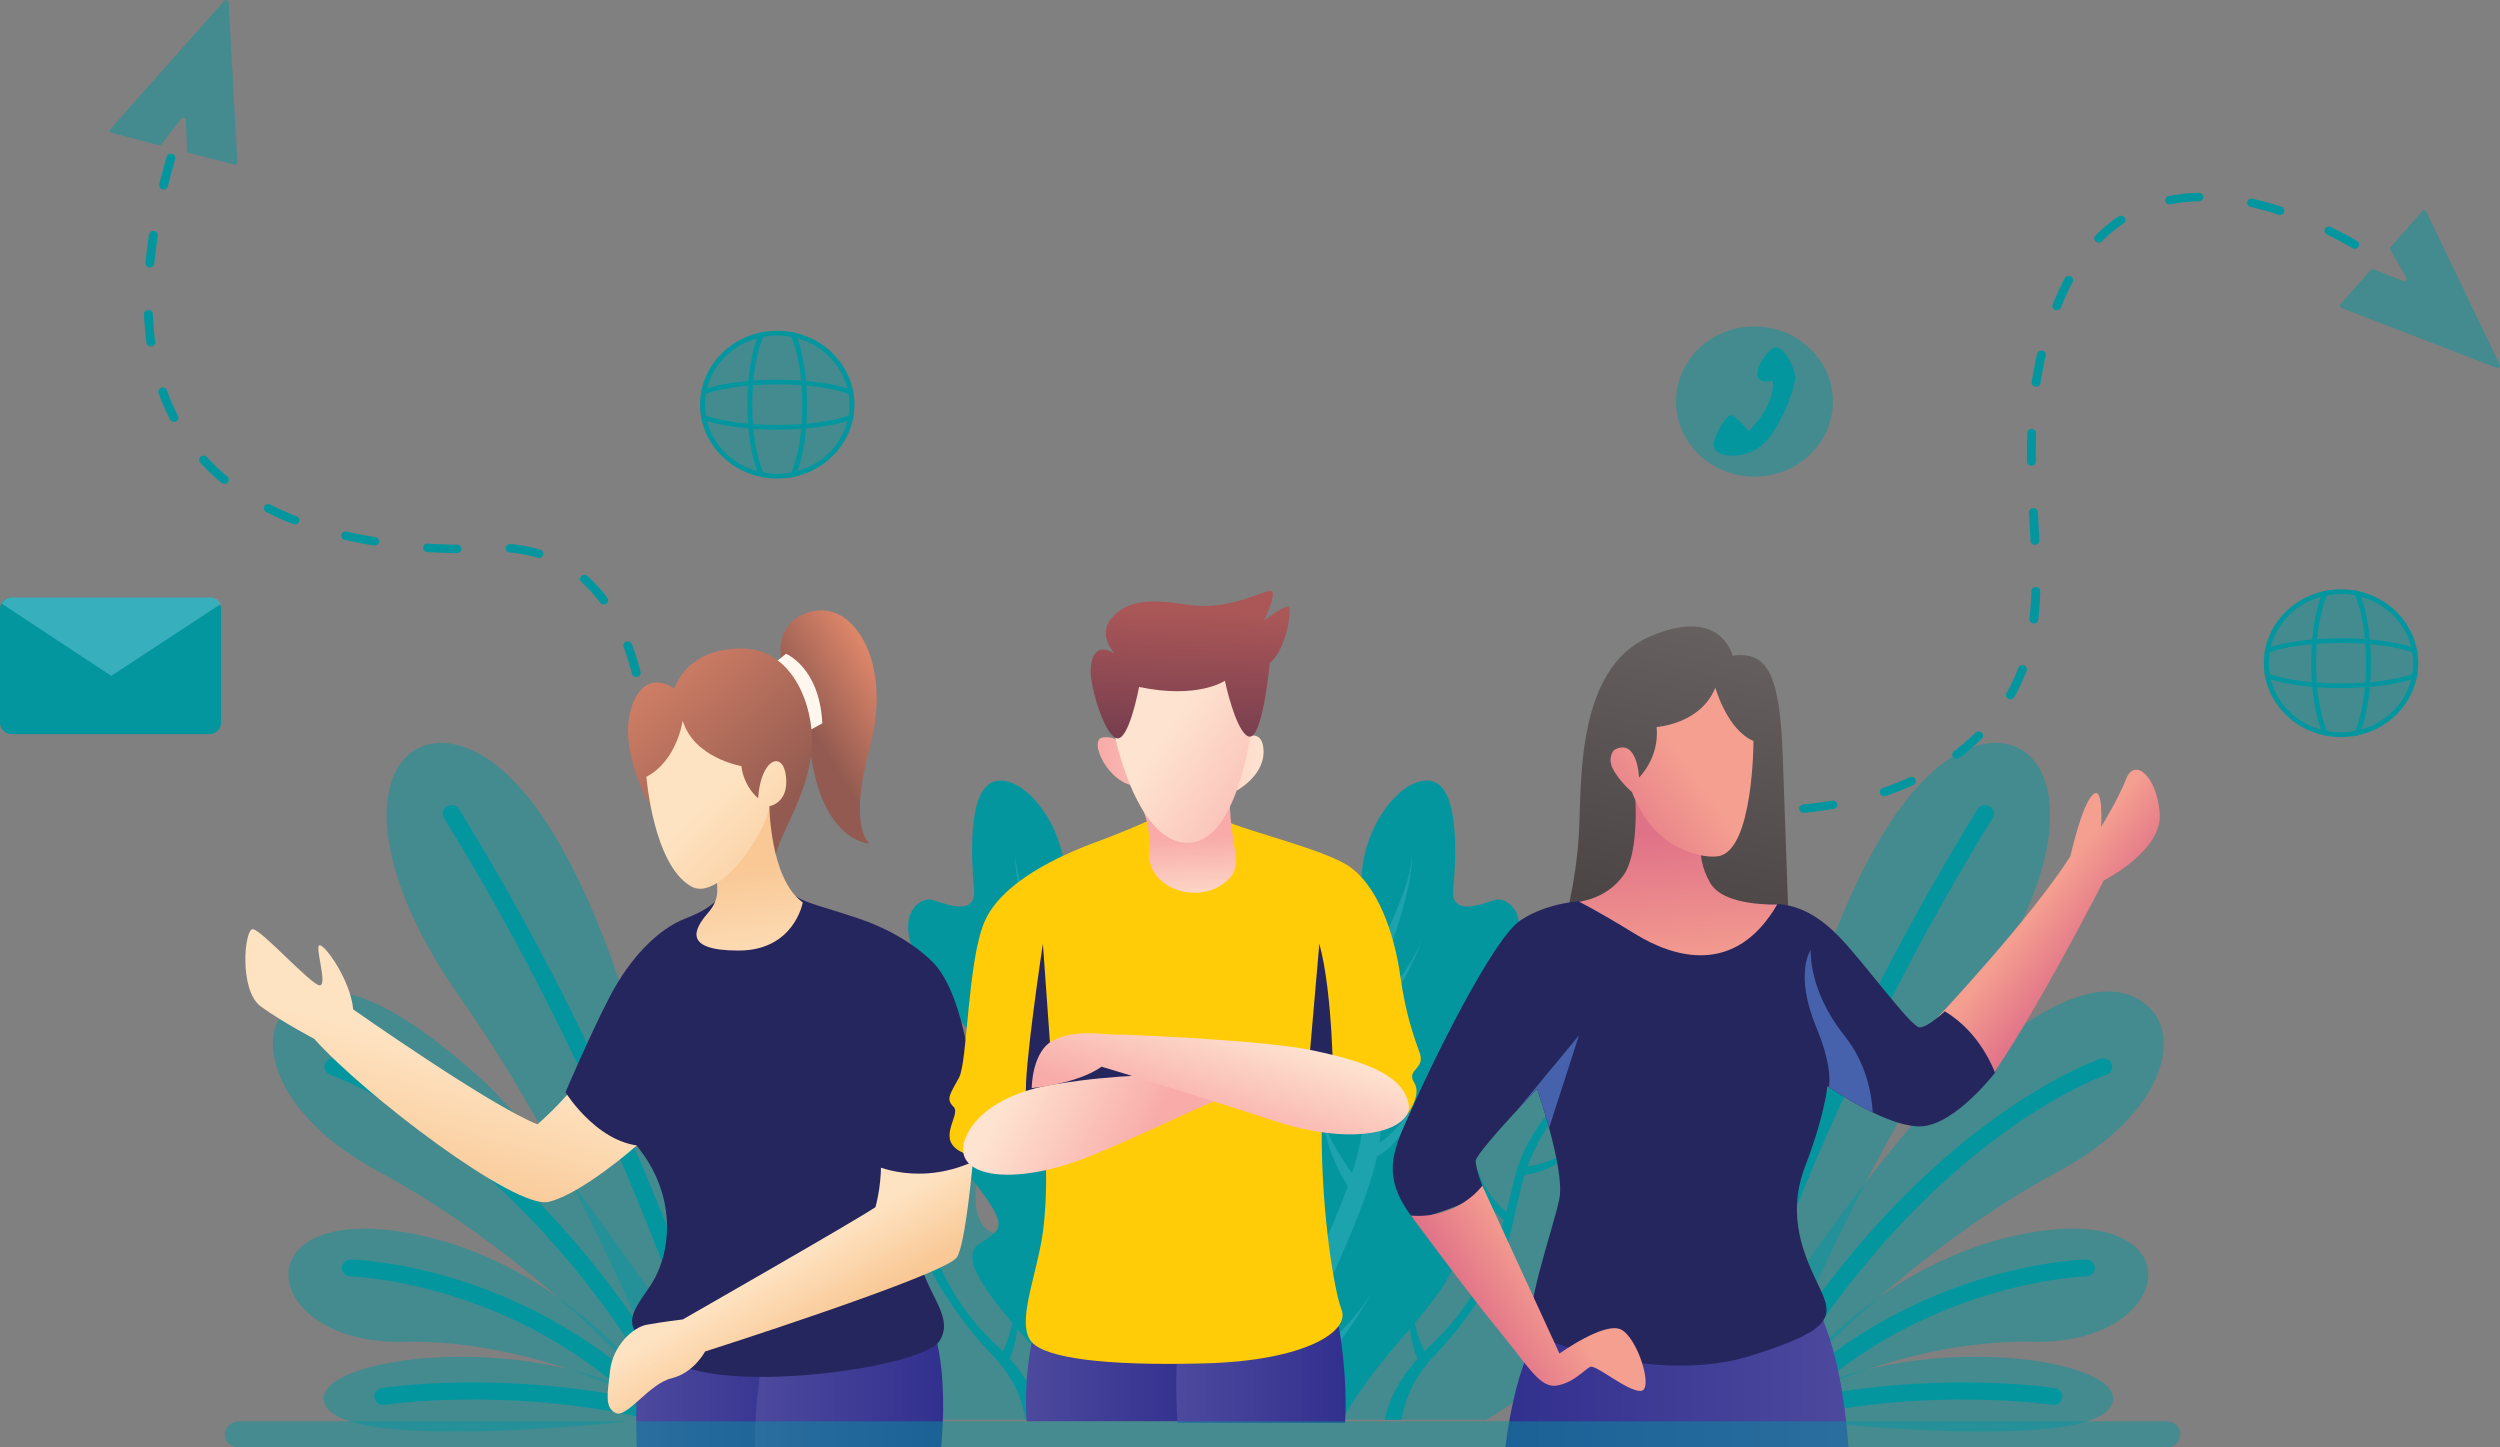 <svg id="Layer_1" data-name="Layer 1" xmlns="http://www.w3.org/2000/svg" xmlns:xlink="http://www.w3.org/1999/xlink" viewBox="0 0 760 440"><rect x="0" y="0" width="760" height="440" fill="#808080" stroke="none"/><defs><linearGradient id="linear-gradient-11" x1="676.83" y1="516.57" x2="660.29" y2="529.29" gradientTransform="matrix(1 0 0 -1 -41 804.5)" gradientUnits="userSpaceOnUse"><stop offset="0" stop-color="#e07288"/><stop offset="1" stop-color="#f59f90"/></linearGradient><linearGradient id="linear-gradient-22" x1="408.13" y1="460.79" x2="418.81" y2="492.84" xlink:href="#linear-gradient-17"/><linearGradient id="linear-gradient-2" x1="270.44" y1="386.71" x2="327.72" y2="386.71" xlink:href="#linear-gradient"/><linearGradient id="linear-gradient-3" x1="163.35" y1="443.92" x2="174.8" y2="485.51" gradientTransform="matrix(1 0 0 -1 -41 804.5)" gradientUnits="userSpaceOnUse"><stop offset="0" stop-color="#f9c895"/><stop offset="1" stop-color="#fee3c2"/></linearGradient><linearGradient id="linear-gradient-4" x1="289.48" y1="579.39" x2="312.21" y2="593.45" gradientTransform="matrix(1 0 0 -1 -41 804.5)" gradientUnits="userSpaceOnUse"><stop offset="0" stop-color="#925a50"/><stop offset="1" stop-color="#db8569"/></linearGradient><linearGradient id="linear-gradient-5" x1="279.55" y1="558.74" x2="233.2" y2="607.72" xlink:href="#linear-gradient-4"/><linearGradient id="linear-gradient-6" x1="266.56" y1="540.71" x2="272.15" y2="503.34" xlink:href="#linear-gradient-3"/><linearGradient id="linear-gradient-7" x1="285.29" y1="532.23" x2="256.64" y2="561.75" xlink:href="#linear-gradient-3"/><linearGradient id="linear-gradient-8" x1="289.83" y1="400.33" x2="278.08" y2="420.36" xlink:href="#linear-gradient-3"/><linearGradient id="linear-gradient-9" x1="545.45" y1="519.42" x2="568.43" y2="613.05" gradientTransform="matrix(1 0 0 -1 -41 804.5)" gradientUnits="userSpaceOnUse"><stop offset="0" stop-color="#494443"/><stop offset="1" stop-color="#666060"/></linearGradient><linearGradient id="linear-gradient-10" x1="498.62" y1="385.23" x2="602.91" y2="385.23" gradientTransform="matrix(1 0 0 -1 -41 804.5)" gradientUnits="userSpaceOnUse"><stop offset="0" stop-color="#32308e"/><stop offset="1" stop-color="#4c499e"/></linearGradient><linearGradient id="linear-gradient" x1="234.41" y1="382.03" x2="287.93" y2="382.03" gradientTransform="matrix(1 0 0 -1 -41 804.5)" gradientUnits="userSpaceOnUse"><stop offset="0" stop-color="#4c499e"/><stop offset="1" stop-color="#32308e"/></linearGradient><linearGradient id="linear-gradient-12" x1="549.39" y1="551.45" x2="552.84" y2="509.26" xlink:href="#linear-gradient-11"/><linearGradient id="linear-gradient-13" x1="527.75" y1="546.04" x2="557.6" y2="567.11" xlink:href="#linear-gradient-11"/><linearGradient id="linear-gradient-14" x1="492.11" y1="400.11" x2="512.38" y2="413.01" xlink:href="#linear-gradient-11"/><linearGradient id="linear-gradient-15" x1="352.91" y1="384.55" x2="404.11" y2="384.55" xlink:href="#linear-gradient"/><linearGradient id="linear-gradient-16" x1="398.61" y1="386.59" x2="450.08" y2="386.59" xlink:href="#linear-gradient"/><linearGradient id="linear-gradient-17" x1="389.46" y1="455.97" x2="349.36" y2="475.8" gradientTransform="matrix(1 0 0 -1 -41 804.5)" gradientUnits="userSpaceOnUse"><stop offset="0" stop-color="#f8aba8"/><stop offset="1" stop-color="#fee3d1"/></linearGradient><linearGradient id="linear-gradient-18" x1="401.15" y1="549.71" x2="402.16" y2="527.51" xlink:href="#linear-gradient-17"/><linearGradient id="linear-gradient-19" x1="292.74" y1="629.1" x2="343.23" y2="629.1" gradientTransform="scale(1 -1) rotate(-2.59 -18687.276 -702.38)" xlink:href="#linear-gradient-17"/><linearGradient id="linear-gradient-20" x1="361.07" y1="609.29" x2="313.4" y2="637.36" gradientTransform="scale(1 -1) rotate(-2.59 -18687.276 -702.38)" xlink:href="#linear-gradient-17"/><linearGradient id="linear-gradient-21" x1="319.41" y1="635.07" x2="319.41" y2="674.89" gradientTransform="scale(1 -1) rotate(-2.59 -18687.276 -702.38)" gradientUnits="userSpaceOnUse"><stop offset="0" stop-color="#773e4f"/><stop offset="1" stop-color="#ab5757"/></linearGradient><style>.cls-2,.cls-24,.cls-25,.cls-26,.cls-29,.cls-30{stroke-width:0}.cls-2{opacity:.51}.cls-2,.cls-24{isolation:isolate}.cls-2,.cls-30{fill:#68c9d8}.cls-24,.cls-32{opacity:.48}.cls-24,.cls-29{fill:#04969f}.cls-25{fill:#4762ac}.cls-26{fill:#26265e}</style></defs><path class="cls-29" d="M371.22 431.61h-38.51l-3.11-.56s-4.81-8.64-14.18-19.85c-10.51-12.56-25.36-28.06-17.77-33.03 7.09-4.64 9.14-5.06-1.49-18.87-10.65-13.8-14.25-24.56-8.73-27.65s13.58.19 13.13-7.59c-.46-7.76-15.71-18.68-22.12-32.96-6.4-14.29 1.87-18.01 4.37-17.65 2.51.36 14.07 6.1 13.29-2.98-.78-9.08-2.07-30.08 5.96-32.82 8.03-2.73 20.61 11.1 21.84 27.94 1.23 16.85 7.81 20 13.44 17.34s9.13-.21 11.66 6.16c2.53 6.37-9.5 40.09-4.97 42.77 4.52 2.69 10.46-12.53 17.73-10.47 4.97 1.42 3.88 13.07.98 24.67-1.34 5.37-3.07 10.72-4.75 15.05-5.34 13.7-.23 22.72 8.16 19.45 8.37-3.27 10.17 3.6 10.88 10.38.63 6.12-5.01 20.35-5.8 40.65z"/><g class="cls-32"><path class="cls-30" d="M308.64 259.43c.01-.21.03-.42.06-.62 0 0-.04.2-.06.62zM319.62 274.08c-.08-.51-.17-1-.28-1.46 0 0 .11.54.28 1.46z"/><path class="cls-2" d="M353.23 431.61h-7.64c-.44-2.7-.99-5.68-1.67-8.88-12.06-10.24-22.38-28.46-23.02-29.59 6.78 10.5 15.48 17.55 21.12 21.38-2.01-7.85-4.73-16.42-8.43-24.77-7.71-17.4-12.22-28.37-14.32-38.23-9.61-4.81-13.62-20.53-13.78-21.14 4.01 9.69 9.73 14.78 13.05 17.09-.6-3.95-.81-7.84-.69-12.02.28-9.5 1.88-17.79 2-25.85-8.83-8.15-13.94-23.18-14.25-24.1 4.52 11.49 12.24 18.08 14.13 19.57-.26-3.85-1-7.67-2.51-11.59-5.12-13.21-9.05-27.12-8.57-34.02-.08 1.99.4 9.12 8.36 25.27.74 1.52 1.4 2.9 2.01 4.2.53-3.49 1.33-10.06.62-14.82.83 4.43 3.19 17.64 2.44 22.22 2.9 8.58 1.93 14.8.94 36.57-.35 7.68 1.27 15.71 3.82 23.76 3.1-4.33 7.78-11.5 8.98-16.91 0 0-.86 10.25-7.67 20.82 4.67 13.18 11.44 26.23 15.92 37.61 1.05-3.97 2.28-9.83 2.3-15.42.08.76 1.36 13.14.21 22.42 2.72 8.64 5.1 17.6 6.65 26.43z"/></g><path class="cls-24" d="m336.05 421.08-.14 10.52h-49.79s-7.77-4.15-12.17-8.68c-1.8-1.85-3.04-3.77-2.96-5.49.12-2.54 2.87-4.88 5.12-7.11 2.54-2.51 4.44-4.88 1.24-7.23-.61-.45-1.4-.89-2.41-1.33-11.01-4.86-19.36-7-17.5-13.24 1.69-5.67 8.45-10.61.28-12.43-12.14-2.7-20.6-11.62-18.91-18.11 1.24-4.75 12.98-2.7 8.47-10s-23.99-13.24-23.71-22.7c.28-9.46 12.7-2.7 12.98-7.84.28-5.13-12.7-11.89-8.19-21.62s18.35-3.24 25.4 5.4c7.06 8.65 8.47 6.76 12.14 3.51 3.67-3.24 9.31-2.97 11.29 12.16 1.98 15.13 3.95 22.43 11.85 21.08 7.9-1.35 10.44 9.19 8.19 19.72-2.26 10.54 1.13 19.46 9.31 17.02 1.25-.37 2.33-.55 3.27-.55 5.22-.01 6.08 5.22 7.03 10.95 1.13 6.76-1.69 20 8.47 20.81 10.16.82 10.72 15.15 10.72 15.15z"/><path class="cls-29" d="m306.92 412.99.03.04s5.43-11.01.06-22.9c0 0 3.8 8.57-2.19 20.63l.02.02a59.27 59.27 0 0 0-1.78-1.73c-11.71-10.99-17.91-22.79-22.4-38.29 7.4-4.98 8-15.21 8-15.21-1.88 6.1-6.05 10.59-8.64 12.92-.78-2.87-1.52-5.86-2.22-9-2.25-10.03-7.28-17.34-13.02-24.35l.04.03c2.82-8.65-2.82-19.46-2.82-19.46 3.24 8.65 1.73 15.29 1.09 17.39-6.06-7.2-12.67-14.32-17.6-24.01.12.28 4.13 9.45 15.38 24.18 7.12 9.31 10.49 15.34 12.67 21.42-2.36-.38-13.34-2.53-17.61-10.47 0 0 4.75 11.24 18.44 12.94 1.54 4.98 2.52 10.3 4.29 17.72 3.26 13.74 16.23 29.86 21.31 35.27 3.83 4.08 9.76 9.85 11.83 21.48h5.12c-.65-3.58-2.81-10.55-9.99-18.61zM366.66 431.61h38.51l3.11-.56s4.81-8.64 14.18-19.85c10.51-12.56 25.36-28.06 17.77-33.03-7.09-4.64-9.14-5.06 1.49-18.87 10.65-13.8 14.25-24.56 8.73-27.65s-13.58.19-13.13-7.59c.46-7.76 15.71-18.68 22.12-32.96 6.4-14.29-1.87-18.01-4.37-17.65-2.51.36-14.07 6.1-13.29-2.98.78-9.08 2.07-30.08-5.96-32.82-8.03-2.73-20.61 11.1-21.84 27.94-1.23 16.85-7.81 20-13.44 17.34s-9.13-.21-11.66 6.16c-2.53 6.37 9.5 40.09 4.97 42.77-4.52 2.69-10.46-12.53-17.73-10.47-4.97 1.42-3.88 13.07-.98 24.67 1.34 5.37 3.07 10.72 4.75 15.05 5.34 13.7.23 22.72-8.16 19.45-8.37-3.27-10.17 3.6-10.88 10.38-.63 6.12 5.01 20.35 5.8 40.65z"/><g class="cls-32"><path class="cls-30" d="M429.23 259.43zM418.25 274.08c.08-.51.17-1 .28-1.46 0 0-.11.54-.28 1.46z"/><path class="cls-2" d="M384.65 431.61h7.64c.44-2.7.99-5.68 1.67-8.88 12.06-10.24 22.38-28.46 23.02-29.59-6.78 10.5-15.48 17.55-21.12 21.38 2.01-7.85 4.73-16.42 8.43-24.77 7.71-17.4 12.22-28.37 14.32-38.23 9.61-4.81 13.62-20.53 13.78-21.14-4.01 9.69-9.73 14.78-13.05 17.09.6-3.95.81-7.84.69-12.02-.28-9.5-1.88-17.79-2-25.85 8.83-8.15 13.94-23.18 14.25-24.1-4.52 11.49-12.24 18.08-14.13 19.57.26-3.85 1-7.67 2.51-11.59 5.12-13.21 9.05-27.12 8.57-34.02.08 1.99-.4 9.12-8.36 25.27-.74 1.52-1.4 2.9-2.01 4.2-.53-3.49-1.33-10.06-.62-14.82-.83 4.43-3.19 17.64-2.44 22.22-2.9 8.58-1.93 14.8-.94 36.57.35 7.68-1.27 15.71-3.82 23.76-3.1-4.33-7.78-11.5-8.98-16.91 0 0 .86 10.25 7.67 20.82-4.67 13.18-11.44 26.23-15.92 37.61-1.05-3.97-2.28-9.83-2.3-15.42-.08.76-1.36 13.14-.21 22.42-2.72 8.64-5.1 17.6-6.65 26.43z"/></g><path class="cls-24" d="m401.8 421.08.14 10.52h49.78s7.77-4.15 12.17-8.68c1.8-1.85 3.04-3.77 2.96-5.49-.12-2.54-2.87-4.88-5.12-7.11-2.54-2.51-4.44-4.88-1.24-7.23.61-.45 1.4-.89 2.41-1.33 11.01-4.86 19.36-7 17.5-13.24-1.69-5.67-8.45-10.61-.28-12.43 12.14-2.7 20.6-11.62 18.91-18.11-1.24-4.75-12.98-2.7-8.47-10s23.99-13.24 23.71-22.7c-.28-9.46-12.7-2.7-12.98-7.84-.28-5.13 12.7-11.89 8.19-21.62s-18.35-3.24-25.4 5.4c-7.06 8.65-8.47 6.76-12.14 3.51-3.67-3.24-9.31-2.97-11.29 12.16s-3.95 22.43-11.85 21.08c-7.9-1.35-10.44 9.19-8.19 19.72 2.26 10.54-1.13 19.46-9.31 17.02-1.25-.37-2.33-.55-3.27-.55-5.22-.01-6.08 5.22-7.03 10.95-1.13 6.76 1.69 20-8.47 20.81-10.16.82-10.72 15.15-10.72 15.15z"/><path class="cls-29" d="m430.96 412.99-.03.04s-5.43-11.01-.06-22.9c0 0-3.8 8.57 2.19 20.63l-.02.02c.56-.57 1.16-1.15 1.78-1.73 11.71-10.99 17.91-22.79 22.4-38.29-7.4-4.98-8-15.21-8-15.21 1.88 6.1 6.05 10.59 8.64 12.92.78-2.87 1.52-5.86 2.22-9 2.25-10.03 7.28-17.34 13.02-24.35l-.04.03c-2.82-8.65 2.82-19.46 2.82-19.46-3.24 8.65-1.73 15.29-1.09 17.39 6.06-7.2 12.67-14.32 17.6-24.01-.12.28-4.13 9.45-15.38 24.18-7.12 9.31-10.49 15.34-12.67 21.42 2.36-.38 13.34-2.53 17.61-10.47 0 0-4.75 11.24-18.44 12.94-1.54 4.98-2.52 10.3-4.29 17.72-3.26 13.74-16.23 29.86-21.31 35.27-3.83 4.08-9.76 9.85-11.83 21.48h-5.12c.65-3.58 2.81-10.55 9.99-18.61z"/><path class="cls-24" d="M205.35 430.57s-97.32 12.18-106.24-3.01c-8.91-15.19 67.5-25.75 106.24 3.01z"/><path class="cls-24" d="M205.35 430.57s-29.51-46.45-81.16-55.74c-51.65-9.28-45.09 34.02-1.61 33.07 43.49-.96 82.77 22.67 82.77 22.67z"/><path class="cls-24" d="M213.84 416.76s-43.24-67.29-69.19-90.23c-25.95-22.94-44.29-30.51-56.12-21.3-11.83 9.21-5.49 33.6 26.19 50.7s64.85 44.09 90.63 74.64l8.49-13.81z"/><path class="cls-24" d="M205.35 430.57s-25.11-69.8-65.49-127.33c-37.89-53.99-21.34-86.72 3.95-75.04 30.23 13.97 58.07 88.97 69.46 190.76l-7.92 11.61z"/><path class="cls-29" d="M196.15 430.94c1.07-.15 1.98-.9 2.24-1.97.34-1.38-.56-2.77-2.02-3.09-43.12-9.55-78.81-4.14-80.31-3.9-1.47.23-2.46 1.55-2.22 2.96.24 1.38 1.59 2.33 3.04 2.13h.05c.36-.05 36.18-5.47 78.22 3.84.34.08.67.09.99.04z"/><path class="cls-29" d="M199.16 430.52c.53-.07 1.04-.3 1.46-.67 1.08-.97 1.13-2.6.11-3.64-21.51-21.8-45.89-32.41-62.55-37.48-18.09-5.5-30.96-5.83-31.5-5.84-1.49-.03-2.72 1.1-2.75 2.51-.03 1.42 1.14 2.6 2.63 2.63.62.01 50.71 1.65 90.25 41.71.63.63 1.51.9 2.35.78zM203.87 425.16c.32-.04.63-.14.93-.3 1.3-.69 1.76-2.26 1.04-3.5-24.2-41.44-50.97-66.24-69.18-79.74-19.85-14.73-33.84-19.54-34.42-19.74-1.4-.47-2.94.23-3.44 1.57s.24 2.81 1.64 3.28c.14.05 13.94 4.83 33.16 19.13 17.74 13.21 43.87 37.46 67.54 78.01.56.96 1.67 1.45 2.74 1.3zM207.33 395.63c.68-.09 1.32-.44 1.77-1.01l1.42-1.82-.49-1.3c-20.52-54.51-42.9-100.73-70.43-145.47-.75-1.23-2.41-1.63-3.69-.91-1.28.72-1.71 2.3-.96 3.52 27.15 44.12 49.26 89.71 69.53 143.37-.52 1.08-.2 2.4.84 3.14.6.42 1.32.58 2 .48z"/><path class="cls-24" d="M535.41 430.57s97.32 12.18 106.24-3.01c8.91-15.19-67.51-25.75-106.24 3.01z"/><path class="cls-24" d="M535.41 430.57s29.51-46.45 81.16-55.74c51.65-9.28 45.1 34.02 1.61 33.07-43.49-.96-82.77 22.67-82.77 22.67z"/><path class="cls-24" d="M526.92 416.76s43.24-67.29 69.19-90.23c25.95-22.94 44.29-30.51 56.12-21.3 11.83 9.21 5.49 33.6-26.19 50.7s-64.85 44.09-90.63 74.64l-8.49-13.81z"/><path class="cls-24" d="M535.41 430.57s25.11-69.8 65.49-127.33c37.89-53.99 21.34-86.72-3.95-75.04-30.23 13.97-58.07 88.97-69.46 190.76l7.92 11.61z"/><path class="cls-29" d="M544.61 430.94c-1.07-.15-1.98-.9-2.24-1.97-.34-1.38.56-2.77 2.02-3.09 43.12-9.55 78.81-4.14 80.31-3.9 1.47.23 2.46 1.55 2.22 2.96-.24 1.38-1.59 2.33-3.04 2.13h-.05c-.36-.05-36.18-5.47-78.22 3.84-.34.08-.67.09-.99.04z"/><path class="cls-29" d="M541.6 430.52a2.76 2.76 0 0 1-1.46-.67 2.498 2.498 0 0 1-.11-3.64c21.51-21.8 45.89-32.41 62.55-37.48 18.09-5.5 30.96-5.83 31.5-5.84 1.49-.03 2.72 1.1 2.75 2.51.03 1.42-1.14 2.6-2.63 2.63-.62.01-50.71 1.65-90.25 41.71-.62.63-1.5.9-2.35.78zM536.89 425.16c-.32-.04-.63-.14-.93-.3-1.3-.69-1.76-2.26-1.04-3.5 24.2-41.44 50.97-66.24 69.18-79.74 19.85-14.73 33.84-19.54 34.42-19.74 1.4-.47 2.94.23 3.44 1.57s-.24 2.81-1.64 3.28c-.14.05-13.94 4.83-33.16 19.13-17.74 13.21-43.87 37.46-67.54 78.01-.56.96-1.66 1.45-2.74 1.3zM533.42 395.63c-.68-.09-1.32-.44-1.77-1.01l-1.42-1.82.49-1.3c20.52-54.51 42.9-100.73 70.43-145.47.75-1.23 2.41-1.63 3.69-.91 1.28.72 1.71 2.3.96 3.52-27.15 44.12-49.26 89.71-69.53 143.37.52 1.08.2 2.4-.84 3.14-.6.42-1.31.58-2 .48z"/><ellipse class="cls-24" cx="711.69" cy="201.65" rx="22.7" ry="21.73"/><path class="cls-29" d="M707.41 222.22c-1.35-3.14-2.44-7.71-2.97-13.26-.04-.48-.09-.97-.12-1.45-.15-1.87-.22-3.84-.22-5.9s.08-4.03.22-5.9c.03-.49.08-.98.12-1.45.52-5.55 1.62-10.11 2.97-13.26.12-.28.23-.55.36-.8.14-.28.27-.55.41-.8-.65.09-1.3.21-1.92.35-.13.27-.25.55-.37.83-.11.28-.23.55-.33.84-1.31 3.52-2.2 8.1-2.64 12.94-.04.48-.08.97-.11 1.45-.15 1.91-.21 3.85-.21 5.77s.07 3.87.21 5.77c.03.49.07.97.11 1.45.45 4.85 1.33 9.43 2.64 12.94.11.29.22.56.33.84.11.29.23.56.37.83.63.14 1.27.27 1.92.35-.14-.25-.27-.51-.41-.8-.12-.25-.23-.51-.36-.79zm13.13-26.39c-.03-.49-.07-.97-.11-1.45-.45-4.85-1.33-9.43-2.64-12.94-.11-.29-.22-.56-.33-.84a7.75 7.75 0 0 0-.37-.83c-.63-.14-1.27-.27-1.92-.35.14.25.27.51.41.8.12.25.23.52.36.8 1.35 3.14 2.44 7.71 2.97 13.26.04.48.09.97.12 1.45a79.037 79.037 0 0 1 0 11.8c-.03.49-.08.98-.12 1.45-.52 5.55-1.62 10.11-2.97 13.26-.12.28-.23.55-.36.8-.14.28-.27.55-.41.8.65-.09 1.3-.21 1.92-.35.13-.27.25-.55.37-.83.11-.28.23-.55.33-.84 1.31-3.52 2.2-8.09 2.64-12.94.04-.48.08-.97.11-1.45.15-1.91.21-3.85.21-5.77 0-1.94-.07-3.87-.21-5.78z"/><path class="cls-29" d="M734.69 197.27c-.27-.12-.56-.22-.86-.33-.27-.09-.55-.19-.84-.28-3.37-1.09-7.8-1.86-12.57-2.28l-1.53-.12c-2.38-.17-4.81-.25-7.23-.25s-4.85.09-7.23.25l-1.53.12c-4.77.42-9.2 1.19-12.57 2.28-.29.09-.57.19-.84.28-.3.11-.58.22-.86.33-.11.55-.2 1.11-.27 1.68.25-.12.52-.23.81-.35.26-.1.52-.21.81-.3 3.01-1.08 7.41-1.98 12.8-2.46.5-.04 1.01-.09 1.52-.12 2.29-.17 4.76-.26 7.35-.26s5.06.09 7.35.26c.52.04 1.02.08 1.52.12 5.4.48 9.8 1.38 12.8 2.46.29.1.55.21.81.3.29.12.56.23.81.35-.06-.56-.15-1.13-.26-1.68zm-.54 7.34c-.26.1-.52.21-.81.3-3.01 1.08-7.41 1.98-12.8 2.46-.5.04-1.01.09-1.52.12-2.29.17-4.76.26-7.35.26s-5.06-.09-7.35-.26c-.52-.04-1.02-.08-1.52-.12-5.4-.48-9.8-1.38-12.8-2.46-.29-.1-.55-.21-.81-.3-.29-.12-.56-.23-.81-.35.07.56.16 1.13.27 1.68.27.12.56.22.86.33.27.09.55.19.84.28 3.37 1.09 7.8 1.86 12.57 2.28l1.53.12c2.38.17 4.81.25 7.23.25s4.85-.09 7.23-.25l1.53-.12c4.77-.42 9.2-1.19 12.57-2.28.29-.09.57-.19.84-.28.3-.11.58-.22.86-.33.11-.55.2-1.11.27-1.68-.26.12-.53.23-.82.35z"/><path class="cls-29" d="M734.96 198.95a23.5 23.5 0 0 0-.27-1.68c-1.77-8.62-8.72-15.5-17.6-17.51-.63-.14-1.27-.27-1.92-.35-1.14-.17-2.31-.25-3.5-.25a25.295 25.295 0 0 0-5.42.6c-8.88 2.01-15.83 8.89-17.6 17.51-.11.55-.2 1.11-.27 1.68-.11.87-.17 1.76-.17 2.66s.05 1.79.17 2.66c.07.56.16 1.13.27 1.68 1.77 8.62 8.72 15.5 17.6 17.51.63.14 1.27.27 1.92.35 1.14.17 2.31.25 3.5.25a25.295 25.295 0 0 0 5.42-.6c8.88-2.01 15.83-8.89 17.6-17.51.11-.55.2-1.11.27-1.68.11-.87.17-1.76.17-2.66s-.05-1.79-.17-2.66zm-1.35 2.66c0 1.13-.09 2.23-.27 3.31-.09.56-.2 1.11-.35 1.65-1.85 7.31-7.71 13.14-15.21 15.22-.6.17-1.23.32-1.86.43-1.38.26-2.8.4-4.26.4s-2.88-.14-4.26-.4c-.63-.12-1.25-.26-1.86-.43-7.5-2.08-13.36-7.91-15.21-15.22-.15-.54-.26-1.09-.35-1.65-.18-1.08-.27-2.18-.27-3.31s.09-2.23.27-3.31c.09-.56.2-1.11.35-1.65 1.85-7.31 7.71-13.14 15.21-15.22.6-.17 1.23-.32 1.86-.43 1.38-.26 2.8-.4 4.26-.4s2.88.14 4.26.4c.63.12 1.25.26 1.86.43 7.5 2.08 13.36 7.91 15.21 15.22.15.54.26 1.09.35 1.65.18 1.08.27 2.18.27 3.31z"/><ellipse class="cls-24" cx="236.28" cy="123.04" rx="22.7" ry="21.73"/><path class="cls-29" d="M232.02 143.63c-1.35-3.14-2.44-7.71-2.97-13.26-.04-.48-.09-.97-.12-1.45-.15-1.87-.22-3.84-.22-5.9s.08-4.03.22-5.9c.03-.49.08-.98.12-1.45.52-5.55 1.62-10.11 2.97-13.26.12-.28.23-.55.36-.8.14-.28.27-.55.41-.8-.65.09-1.3.21-1.92.35-.13.27-.25.55-.37.83-.11.28-.23.55-.33.84-1.31 3.52-2.2 8.09-2.64 12.94-.04.48-.08.97-.11 1.45-.15 1.91-.21 3.85-.21 5.77s.07 3.87.21 5.77c.03.49.07.97.11 1.45.45 4.85 1.33 9.43 2.64 12.94.11.29.22.56.33.84.11.29.23.56.37.83.63.14 1.27.27 1.92.35-.14-.25-.27-.51-.41-.8-.12-.24-.23-.51-.36-.79zm13.13-26.39c-.03-.49-.07-.97-.11-1.45-.45-4.85-1.33-9.43-2.64-12.94-.11-.29-.22-.56-.33-.84a7.75 7.75 0 0 0-.37-.83c-.63-.14-1.27-.27-1.92-.35.14.25.27.51.41.8.12.25.23.52.36.8 1.35 3.14 2.44 7.71 2.97 13.26.04.48.09.97.12 1.45a79.037 79.037 0 0 1 0 11.8c-.03.49-.08.98-.12 1.45-.52 5.55-1.62 10.11-2.97 13.26-.12.28-.23.55-.36.8-.14.28-.27.55-.41.8.65-.09 1.3-.21 1.92-.35.13-.27.25-.55.37-.83.11-.28.23-.55.33-.84 1.31-3.52 2.2-8.09 2.64-12.94.04-.48.08-.97.11-1.45.15-1.91.21-3.85.21-5.77s-.07-3.87-.21-5.78z"/><path class="cls-29" d="M259.3 118.68c-.27-.12-.56-.22-.86-.33-.27-.09-.55-.19-.84-.28-3.37-1.09-7.8-1.86-12.57-2.28l-1.53-.12c-2.38-.17-4.81-.25-7.23-.25s-4.85.09-7.23.25l-1.53.12c-4.77.42-9.2 1.19-12.57 2.28-.29.09-.57.19-.84.28-.3.11-.58.22-.86.33-.11.55-.2 1.11-.27 1.68.25-.12.52-.23.81-.35.26-.1.52-.21.81-.3 3.01-1.08 7.41-1.98 12.8-2.46.5-.04 1.01-.09 1.52-.12 2.29-.17 4.76-.26 7.35-.26s5.06.09 7.35.26c.52.04 1.02.08 1.52.12 5.4.48 9.8 1.38 12.8 2.46.29.1.55.21.81.3.29.12.56.23.81.35-.06-.56-.15-1.13-.26-1.68zm-.54 7.35c-.26.1-.52.21-.81.3-3 1.08-7.41 1.98-12.8 2.46-.5.04-1.01.09-1.52.12-2.29.17-4.76.26-7.35.26s-5.06-.09-7.35-.26c-.52-.04-1.02-.08-1.52-.12-5.4-.48-9.8-1.38-12.8-2.46-.29-.1-.55-.21-.81-.3-.29-.12-.56-.23-.81-.35.07.56.16 1.13.27 1.68.27.12.56.22.86.33.27.09.55.19.84.28 3.37 1.09 7.8 1.86 12.57 2.28l1.53.12c2.38.17 4.81.25 7.23.25s4.85-.09 7.23-.25l1.53-.12c4.77-.42 9.2-1.19 12.57-2.28.29-.09.57-.19.84-.28.3-.11.58-.22.86-.33.11-.55.2-1.11.27-1.68-.26.12-.53.23-.82.35z"/><path class="cls-29" d="M259.57 120.36a23.5 23.5 0 0 0-.27-1.68c-1.77-8.62-8.72-15.5-17.6-17.51-.63-.14-1.27-.27-1.92-.35-1.14-.17-2.31-.25-3.5-.25a25.295 25.295 0 0 0-5.42.6c-8.88 2.01-15.83 8.89-17.6 17.51-.11.55-.2 1.11-.27 1.68-.11.87-.17 1.76-.17 2.66s.05 1.79.17 2.66c.07.56.16 1.13.27 1.68 1.77 8.62 8.72 15.5 17.6 17.51.63.14 1.27.27 1.92.35 1.14.17 2.31.25 3.5.25a25.295 25.295 0 0 0 5.42-.6c8.88-2.01 15.83-8.89 17.6-17.51.11-.55.2-1.11.27-1.68.11-.87.17-1.76.17-2.66 0-.9-.05-1.79-.17-2.66zm-1.35 2.66c0 1.13-.09 2.23-.27 3.31-.09.56-.2 1.11-.35 1.65-1.85 7.31-7.71 13.14-15.21 15.22-.6.17-1.23.32-1.86.43-1.38.26-2.8.4-4.26.4s-2.88-.14-4.26-.4c-.63-.12-1.25-.26-1.86-.43-7.5-2.08-13.36-7.91-15.21-15.22-.15-.54-.26-1.09-.35-1.65-.18-1.08-.27-2.18-.27-3.31s.09-2.23.27-3.31c.09-.56.2-1.11.35-1.65 1.85-7.31 7.71-13.14 15.21-15.22.6-.17 1.23-.32 1.86-.43 1.38-.26 2.8-.4 4.26-.4s2.88.14 4.26.4c.63.12 1.25.26 1.86.43 7.5 2.08 13.36 7.91 15.21 15.22.15.54.26 1.09.35 1.65.18 1.08.27 2.18.27 3.31z"/><ellipse class="cls-24" cx="533.36" cy="122.07" rx="23.85" ry="22.83"/><path class="cls-29" d="M538.9 115.69s-3.67 1.32-4.59-1.32c-.92-2.63 3.67-9.22 5.96-8.79s5.5 6.44 5.5 9.22c0 3.07-5.05 17.57-11.47 21.52-6.42 3.95-14.22 2.2-13.3-1.76.92-3.95 4.13-8.79 5.5-8.34 1.38.44 5.05 4.83 5.05 4.83s8.26-7.46 7.34-15.37zM67.21 185.12v34.59c0 1.91-1.62 3.46-3.61 3.46H3.61c-1.99 0-3.61-1.55-3.61-3.46v-34.59c0-.57.15-1.12.41-1.6.6-1.11 1.8-1.86 3.19-1.86h60.01c1.42 0 2.66.79 3.23 1.94.24.46.37.97.37 1.51z"/><path d="m67.13 183.61-33.31 21.85L.55 183.52c.6-1.11 1.8-1.86 3.2-1.86h60.13c1.43 0 2.66.79 3.24 1.94z" style="fill:#6fcbdc;opacity:.48;isolation:isolate;stroke-width:0"/><path class="cls-24" d="m56.89 45.81-.41-9.35c-.03-.69-.95-.96-1.38-.4l-5.98 7.79c-.19.24-.51.35-.81.28l-14.36-3.72c-.54-.14-.75-.77-.38-1.18L68.16.26c.45-.5 1.31-.22 1.34.44l2.65 48.6c.03.5-.46.88-.96.75l-13.74-3.56c-.32-.09-.55-.36-.56-.68zM721.55 81.85l9.02 3.59c.67.27 1.31-.42.96-1.03l-4.86-8.47a.711.711 0 0 1 .09-.83l9.58-10.89c.36-.41 1.05-.32 1.28.17l22.31 46.46c.29.6-.34 1.23-.98.98l-47.14-18.2c-.48-.19-.63-.77-.3-1.15l9.17-10.42c.21-.25.56-.34.87-.21z"/><path class="cls-29" d="M532.13 247.42h-.05c-5.56-.19-8.96-.67-9.1-.69-.74-.11-1.24-.76-1.13-1.46.11-.7.79-1.19 1.53-1.09.03 0 3.4.48 8.8.66.75.02 1.32.62 1.3 1.33-.03.69-.63 1.25-1.35 1.25zm16.15-.31c-.69 0-1.27-.5-1.34-1.17-.07-.71.47-1.34 1.21-1.41 2.98-.28 5.94-.66 8.8-1.15.73-.13 1.43.34 1.56 1.04.13.7-.36 1.37-1.09 1.49-2.93.5-5.96.89-9.01 1.18h-.14zm24.53-5.06c-.56 0-1.08-.33-1.27-.86-.25-.67.12-1.41.82-1.65a86.05 86.05 0 0 0 8.16-3.23c.67-.31 1.48-.04 1.8.61.32.64.04 1.41-.63 1.72a86.433 86.433 0 0 1-8.43 3.33c-.15.05-.3.07-.45.07zm22.02-11.39c-.4 0-.79-.17-1.06-.49-.46-.56-.36-1.37.23-1.81 2.31-1.74 4.51-3.63 6.54-5.62a1.38 1.38 0 0 1 1.9-.02c.53.5.55 1.31.02 1.82-2.11 2.08-4.4 4.05-6.8 5.86-.24.18-.54.27-.83.27zm16.33-18.08c-.22 0-.44-.05-.65-.16-.65-.35-.89-1.13-.53-1.75 1.39-2.42 2.59-4.99 3.58-7.64.25-.67 1.02-1.02 1.72-.78s1.07.97.82 1.65c-1.04 2.78-2.3 5.48-3.76 8.03-.25.42-.71.67-1.18.67zm7.14-23.02h-.15c-.74-.08-1.27-.71-1.19-1.42.3-2.64.49-5.41.58-8.47.02-.7.62-1.25 1.34-1.25h.04c.74 0 1.33.58 1.31 1.29-.09 3.14-.28 5.99-.59 8.71-.07.66-.66 1.15-1.33 1.15zm.31-23.93c-.72 0-1.31-.54-1.34-1.23-.11-2.19-.22-4.39-.35-6.62l-.11-1.95c-.04-.71.53-1.32 1.28-1.36.75-.02 1.38.51 1.42 1.22l.11 1.95c.12 2.23.24 4.45.35 6.64.03.71-.54 1.31-1.29 1.35h-.06zm-1.06-24.05c-.74 0-1.33-.56-1.34-1.27-.01-1-.02-2-.02-3.01 0-1.94.03-3.84.09-5.65.02-.71.64-1.31 1.39-1.25.75.02 1.33.62 1.31 1.33-.06 1.78-.09 3.65-.09 5.57 0 .99 0 1.99.02 2.97 0 .71-.58 1.3-1.33 1.31h-.02zm1.42-24c-.06 0-.13 0-.19-.01-.74-.1-1.25-.76-1.14-1.46.44-2.91.99-5.78 1.64-8.55.16-.69.89-1.13 1.61-.97.73.15 1.18.84 1.02 1.54-.63 2.7-1.17 5.52-1.6 8.36-.09.64-.67 1.11-1.32 1.11zm6.3-23.25c-.16 0-.33-.03-.49-.09-.69-.26-1.04-1-.77-1.67.65-1.61 1.35-3.23 2.09-4.8.5-1.08 1.03-2.14 1.58-3.18.34-.63 1.14-.89 1.81-.57.66.32.93 1.1.59 1.73-.53.99-1.04 2.02-1.52 3.06a97.64 97.64 0 0 0-2.04 4.69c-.2.51-.72.82-1.26.82zm90.55-18.69c-.24 0-.48-.06-.7-.19-2.45-1.44-5.06-2.84-7.75-4.16-.66-.33-.93-1.1-.58-1.73.34-.63 1.15-.88 1.81-.56 2.76 1.35 5.43 2.78 7.93 4.26.63.37.83 1.17.44 1.77-.25.4-.7.62-1.15.62zM638 73.77c-.33 0-.66-.12-.93-.35a1.25 1.25 0 0 1-.05-1.82c2.16-2.2 4.51-4.14 6.99-5.78.61-.41 1.45-.26 1.88.33.42.59.27 1.39-.34 1.8a40.833 40.833 0 0 0-6.57 5.43c-.27.26-.62.4-.98.4zm55.12-8.43c-.15 0-.29-.02-.44-.07-2.87-.94-5.73-1.73-8.5-2.35-.73-.16-1.17-.85-1.01-1.55.17-.69.9-1.12 1.62-.96 2.85.64 5.8 1.45 8.76 2.42.7.23 1.08.97.84 1.64-.19.54-.71.87-1.27.87zm-33.57-3.2c-.62 0-1.18-.42-1.31-1.03-.15-.69.32-1.38 1.04-1.52 2.91-.58 6-.91 9.16-.97.74-.03 1.36.55 1.37 1.26.01.71-.57 1.3-1.32 1.31-3 .06-5.91.36-8.66.91-.1.02-.19.02-.28.02zM196.38 229.7h-.03c-.75-.02-1.33-.61-1.31-1.32v-.8c0-1.31-.05-4.04-.37-7.68-.06-.71.49-1.33 1.23-1.39.75-.07 1.39.47 1.46 1.18.33 3.73.38 6.54.38 7.89v.87c-.02.69-.62 1.25-1.35 1.25zm-2.97-23.9c-.61 0-1.16-.4-1.31-.99-.72-2.84-1.56-5.57-2.52-8.12-.25-.67.11-1.41.81-1.65.7-.24 1.47.11 1.72.78.99 2.63 1.87 5.46 2.6 8.38.18.69-.27 1.39-.99 1.56-.1.03-.2.04-.31.04zm-9.86-22.01c-.42 0-.84-.19-1.1-.55-1.73-2.34-3.65-4.45-5.7-6.26a1.25 1.25 0 0 1-.08-1.82c.51-.52 1.36-.55 1.9-.07 2.19 1.94 4.23 4.18 6.07 6.67.43.58.29 1.38-.32 1.8-.24.16-.51.24-.78.24zm-19.71-14.17c-.14 0-.27-.02-.41-.06-2.66-.81-5.51-1.34-8.48-1.6-.74-.07-1.29-.69-1.22-1.4.07-.71.73-1.24 1.46-1.17 3.17.28 6.21.85 9.05 1.71.71.21 1.1.94.88 1.62-.17.55-.7.9-1.28.9zm-24.92-1.47h-.02c-3.05-.04-6.1-.15-9.04-.33-.74-.05-1.31-.66-1.26-1.37.05-.71.7-1.25 1.43-1.2 2.91.18 5.9.29 8.91.33.75 0 1.34.6 1.33 1.31-.02.7-.62 1.27-1.35 1.27zm-25.05-2.3c-.07 0-.15 0-.22-.02-3.04-.49-6.03-1.07-8.89-1.73-.72-.17-1.17-.86-.99-1.55.18-.69.9-1.12 1.63-.95 2.8.64 5.73 1.21 8.71 1.69.74.12 1.23.78 1.11 1.49-.12.62-.69 1.07-1.33 1.07zm-24.19-6.4c-.17 0-.34-.03-.51-.1a90.17 90.17 0 0 1-8.26-3.7c-.66-.34-.91-1.11-.56-1.74.35-.63 1.16-.87 1.82-.53 2.53 1.29 5.22 2.5 8 3.59.69.27 1.02 1.02.74 1.68-.21.5-.72.81-1.25.81zm-21.46-12.33c-.31 0-.62-.1-.88-.31-2.32-1.92-4.51-4-6.49-6.17-.49-.54-.43-1.35.13-1.82s1.41-.42 1.9.12c1.9 2.08 4 4.08 6.22 5.92.56.47.62 1.28.14 1.82-.26.29-.63.45-1.01.45zm-15.3-18.85c-.5 0-.97-.26-1.21-.71a65.579 65.579 0 0 1-3.52-8.07c-.24-.67.13-1.41.84-1.64.71-.23 1.47.13 1.71.8.96 2.69 2.1 5.3 3.38 7.76.33.64.06 1.41-.6 1.73-.19.09-.39.13-.6.13zm-7.06-22.94c-.67 0-1.25-.47-1.33-1.12-.38-2.79-.64-5.71-.76-8.66-.03-.71.55-1.31 1.29-1.34.74-.03 1.37.53 1.4 1.24.12 2.88.37 5.72.74 8.44.1.7-.42 1.35-1.16 1.45h-.18zm-.29-24.01h-.12c-.74-.07-1.29-.69-1.22-1.4.26-2.8.63-5.69 1.08-8.61.11-.7.8-1.2 1.53-1.09.74.11 1.24.76 1.13 1.46-.45 2.87-.8 5.71-1.06 8.46-.06.67-.65 1.18-1.34 1.18zm4.16-23.72c-.1 0-.21 0-.31-.03-.73-.16-1.17-.86-1-1.55.68-2.73 1.44-5.55 2.25-8.37.2-.69.94-1.09 1.66-.9s1.13.9.94 1.59c-.81 2.79-1.56 5.58-2.23 8.28-.15.58-.7.98-1.31.98z"/><path d="m246.44 406.78.49 11.09v22.14h-53.35c-.2-5.29-.2-9.95-.11-13.7.14-6.03.49-9.75.49-9.75 1.95-2.06 4.15-3.77 6.51-5.19 9.69-5.81 22.17-6.75 31.74-6.35 8.45.36 14.63 1.76 14.23 1.76z" style="stroke-width:0;fill:url(#linear-gradient)"/><path d="M286.12 440h-56.68c.06-11.29 1.45-21.35 1.45-21.35s7.01-5.94 15.96-11.8c13.59-8.9 31.64-17.59 36.25-4.85.75 2.08 1.36 4.26 1.85 6.51 2.27 10.41 2 22.27 1.17 31.48z" style="fill:url(#linear-gradient-2);stroke-width:0"/><path d="M193.61 348.21s-16.63 14.71-26.81 17.15c-10.18 2.44-56.02-32.51-71.3-49.57 0 0-9.34-4.88-16.13-9.75-6.79-4.88-5.09-23.57-2.55-23.57s17.83 17.07 20.37 17.07-1.7-12.19 0-12.19 9.34 10.57 10.18 19.51c0 0 41.59 29.26 56.02 34.94 0 0 8.49-7.32 12.73-13.82 0 0 14.59 5.52 17.48 20.23z" style="fill:url(#linear-gradient-3);stroke-width:0"/><path class="cls-26" d="M218.58 272.71s-1.7 3.25-10.18 6.5c-8.49 3.25-16.98 12.19-22.92 23.57-5.94 11.38-13.58 29.26-13.58 29.26s11.04 17.88 26.31 16.26 20.37-75.58 20.37-75.58z"/><path class="cls-26" d="M278.85 378.36c.85 13.82 11.88 21.13 6.79 29.26s-63.66 16.26-80.64 6.5-14.43-13-7.64-22.76c6.79-9.75 8.49-26.82-2.55-41.44-11.04-14.63-4.24-30.07 4.24-48.76 8.49-18.69 21.22-28.44 21.22-28.44l18.67-3.25c3.39 4.88 7.64 4.88 22.07 9.75 14.44 4.88 21.62 12.43 21.62 12.43l-3.79 86.72z"/><path d="M237.37 200.03s-2.05-11.96 10.07-14.27c12.73-2.44 23.77 16.26 16.98 41.44-6.79 25.19 0 29.26 0 29.26s-16.75-.28-18.67-34.94l-8.38-21.48z" style="fill:url(#linear-gradient-4);stroke-width:0"/><path d="m236.28 200.91 2.67-2.15s10.18 4.06 11.04 21.13l-5.94 3.25-7.77-22.23z" style="fill:#fff6ee;stroke-width:0"/><path d="M198.21 245.9s-11.05-18-5.94-31.69c4.24-11.38 12.73-4.88 12.73-4.88s3.39-12.19 20.37-12.19 22.92 20.32 21.22 32.51c-2.25 16.19-12.73 27.63-11.04 34.94 1.7 7.32-37.35-18.69-37.35-18.69z" style="fill:url(#linear-gradient-5);stroke-width:0"/><path d="M233.86 244.27s0 22.76 10.18 30.07c0 0-2.55 14.63-19.52 14.63s-13.58-6.5-9.34-11.38c4.24-4.88 2.55-8.13 2.55-13 0-4.87 16.13-20.32 16.13-20.32z" style="fill:url(#linear-gradient-6);stroke-width:0"/><path d="M196.51 236.14s2.07 26.71 13.58 33.32c8.49 4.88 22.92-16.26 23.77-24.38 0 0 5.94-.81 5.09-8.94-.85-8.13-7.64-5.69-8.49 6.5 0 0-4.24-3.25-5.09-9.75 0 0-14.43-2.44-17.83-13.82 0 0-1.69 12.19-11.03 17.07z" style="fill:url(#linear-gradient-7);stroke-width:0"/><path d="M295.82 352.35s-2.33 26.98-5.09 30.07c-5.09 5.69-76.39 28.44-76.39 28.44s-3.39 6.5-10.18 8.13c-6.79 1.63-13.58 12.19-16.98 10.57-3.39-1.63-2.55-5.69-1.7-13 .85-7.32 6.79-13 11.04-13.82 4.24-.81 11.04-1.63 11.04-1.63s52.62-30.07 58.57-34.13c0 0 1.7-5.69 1.7-13l28.01-1.63z" style="fill:url(#linear-gradient-8);stroke-width:0"/><path class="cls-26" d="M297.52 352.35s-.85-55.26-17.83-62.58-16.98 20.32-15.28 33.32c1.27 9.71.85 30.88.85 30.88s14.43 7.32 32.26-1.62z"/><path d="M543.67 278.18s-.85-23.57-1.7-47.95c-.85-24.38-4.24-32.51-15.28-30.88 0 0-3.39-15.44-25.46-5.69s-20.41 43.88-21.22 59.32c-.85 16.26-5.09 30.07-5.09 30.07s52.63 24.39 68.75-4.87z" style="fill:url(#linear-gradient-9);stroke-width:0"/><path d="M561.91 440H457.62c1.54-12.1 3.75-20.3 5.75-25.7 1.72-4.7 3.3-7.28 4.14-8.46.38-.56.62-.8.62-.8l2.85-.21 82.03-6.3c.45.97.88 1.96 1.29 2.97 4.95 12.3 6.88 27.51 7.62 38.5z" style="fill:url(#linear-gradient-10);stroke-width:0"/><path d="M588.99 309.36s28.53-30.37 40.41-49.06c0 0 3.39-15.44 6.79-18.69 3.39-3.25 2.55 9.75 2.55 9.75s5.09-8.13 7.64-14.63 9.34-.81 10.18 10.57c.85 11.38-16.98 20.32-16.98 20.32s-22.32 43.57-35.35 61.2l-15.24-19.45z" style="fill:url(#linear-gradient-11);stroke-width:0"/><path class="cls-26" d="M606.48 326.13s-11.88 15.44-22.07 16.26c-4.22.33-9.89-1.7-15.09-4.19-6.2-2.98-11.74-6.62-13.32-7.69-.29-.21-.45-.31-.45-.31s-.11 1.17-.54 3.39c-.75 3.93-2.46 11.14-6.25 20.99-5.94 15.44 0 27.63 4.24 36.57 4.24 8.94 5.09 13-21.22 21.13-26.31 8.13-61.11-3.25-65.36-7.32-4.24-4.06 5.94-31.69 7.64-40.63.91-4.77-1.09-13.94-3.15-21.45-1.8-6.57-3.64-11.87-3.64-11.87s-2.76 2.89-6.16 6.57c-5.44 5.9-12.51 13.86-12.51 15.37 0 2.44 2.55 8.94 2.55 8.94-5.09 4.88-21.22 8.94-21.22 8.94-11.04-13.82-5.94-21.94-.39-34.54 5.56-12.59 24.16-50.79 32.65-56.48 8.49-5.69 19.29-5.94 19.29-5.94 29.47 9.5 46.07 1.88 54.71 1.02 8.64-.86 15.97 2.49 23.61 10.61 7.64 8.13 21.22 26.82 23.77 26.82s7.64-4.88 7.64-4.88c11.03 6.5 15.27 18.68 15.27 18.68z"/><path d="M496.99 239.98s1.7 18.69-3.39 26.01-13.58 8.13-13.58 8.13 5.09 2.44 16.98 9.75c11.88 7.32 30.56 13 43.29-8.94 0 0-16.13.81-20.37-6.5-5.36-9.24-1.7-16.26-1.7-16.26L497 239.98z" style="fill:url(#linear-gradient-12);stroke-width:0"/><path d="M533.06 225.28s0 33.3-10.71 35.01c-4.58.73-12.64-1.84-17.73-6.49-5.87-5.37-8.49-13-8.49-13s-4.08-3.48-5.94-7.32c-1.32-2.71-.12-5.23.85-5.69 6.81-3.26 7.23 8.59 7.23 8.59s6.24-5.98 5.35-15.37c0 0 13.38-.85 17.84-11.96 0 0 3.57 12.8 11.6 16.22z" style="fill:url(#linear-gradient-13);stroke-width:0"/><path class="cls-25" d="M556.01 330.5c.42-3.07.11-8.72-3.85-18.19-6.79-16.26-1.7-23.57-1.7-23.57s-.85 12.19 10.18 26.01c6.61 8.28 8.34 17.43 8.67 23.44-6.2-2.98-11.73-6.63-13.31-7.69zM480.01 314.75l-9.09 28.13c-1.8-6.57-3.64-11.87-3.64-11.87s-2.76 2.89-6.16 6.57l18.9-22.83z"/><path d="M428.93 369.53s17.13 23.24 26.47 34.62c9.34 11.38 12.73 17.88 17.83 17.07 5.09-.81 8.49-4.88 10.18-5.69 1.7-.81 11.04 7.32 15.28 7.32s-.85-16.26-5.94-18.69c-5.09-2.44-18.67 7.32-18.67 7.32l-23.46-51.02s-7.4 10.23-21.68 9.08z" style="fill:url(#linear-gradient-14);stroke-width:0"/><path d="M313.77 407.83s-2.53 9.7-1.69 24.25h50.66s.84-9.7 0-24.25h-48.97z" style="fill:url(#linear-gradient-15);stroke-width:0"/><path d="M407.01 403.28s2.75 14.63 1.9 29.26h-50.92s-.85-9.75 0-24.38l49.02-4.88z" style="fill:url(#linear-gradient-16);stroke-width:0"/><path d="M352.69 247.88s-8.49 4.06-19.52 8.13c-11.04 4.06-28.86 12.19-33.95 24.38-5.09 12.19-5.09 42.26-7.64 47.13-2.55 4.88-4.24 6.5-1.7 8.94 2.55 2.44-5.94 10.16 2.97 14.02 8.91 3.86 15.7 4.67 15.7 4.67l9.34-2.44s.85 14.63-1.7 26.82-6.79 23.57-2.55 28.44 22.07 7.32 52.62 6.5c30.56-.81 44.14-9.75 41.59-16.26-2.55-6.5-6.79-34.13-5.94-60.14l25.38 1.37s5.18-6.24 2.63-10.31c-2.55-4.06 3.39-4.06 1.7-8.94-1.7-4.88-4.24-11.38-5.94-23.57-1.7-12.19-6.79-28.44-16.98-34.13-10.18-5.69-36.47-11.38-39.03-14.63-2.56-3.25-16.99 0-16.99 0z" style="fill:#ffcc07;stroke-width:0"/><path class="cls-26" d="m319.59 322.64-2.55-35.76s-5.94 39.01-5.09 46.32 93.37-2.44 93.37-2.44 0-28.44-4.24-43.88l-3.39 39.01-78.09-3.25z"/><path d="M321.68 329.48s-20.76 2.11-27.55 15.11c-6.79 13 12.73 17.07 38.2 6.5 25.46-10.57 35.65-17.07 44.99-18.69 9.34-1.63-21.22-5.69-21.22-5.69s-17.05-.15-34.41 2.77z" style="fill:url(#linear-gradient-17);stroke-width:0"/><path d="M344.26 240.53s5.89 6.53 5.04 17.91c-.85 11.38 13.58 16.26 22.07 10.57 8.49-5.69 1.7-10.57 2.55-30.07l-29.66 1.59z" style="fill:url(#linear-gradient-18);stroke-width:0"/><path d="M340.7 226.68s-.64-3.04-5.4-2.5c-4.75.55 1.68 14.41 10.33 14.78l30.42 1.32s9.15-4.88 7.97-13.23c-1.18-8.35-11.87.99-11.87.99l-31.45-1.36z" style="fill:url(#linear-gradient-19);stroke-width:0"/><path d="M338.56 222.06s6.3 33.47 22.02 34.15c15.73.68 19.76-34.6 19.76-34.6l-6.37-15.36-4.47-5.47-23.59-1.02-3.47 6.64-3.89 15.67z" style="fill:url(#linear-gradient-20);stroke-width:0"/><path d="M346.28 208.82s-3.18 17.22-7.04 15.54c-3.86-1.67-7.9-16.19-7.69-20.7s1.96-8.21 7.32-4.96c0 0-5.26-5.51-1.08-10.61s10.54-6.33 23.06-4.28c12.51 2.05 23.06-4.28 25.41-4.18 2.36.1-2 8.97-2 8.97s5.72-4.28 7.29-4.21-.64 13.55-5.54 17.11c0 0-2.21 24.24-6.57 22.35-3.86-1.67-7.08-16.9-7.08-16.9s-8.14 5.67-26.09 1.88z" style="fill:url(#linear-gradient-21);stroke-width:0"/><path d="M428.23 335.65c1.37 7.24-14.43 13.82-41.59 4.88-27.16-8.94-51.78-16.26-51.78-16.26s-5.94 4.88-21.22 6.5c0 0 0-11.38 6.79-14.63s14.43-1.63 18.67-1.63 44.99 1.63 60.27 4.88c15.28 3.25 27.17 7.32 28.86 16.26z" style="fill:url(#linear-gradient-22);stroke-width:0"/><g class="cls-32"><path class="cls-29" d="M658.63 440H72.56c-2.31 0-4.18-1.77-4.18-3.96s1.87-3.96 4.18-3.96h586.07c2.31 0 4.18 1.77 4.18 3.96s-1.87 3.96-4.18 3.96z"/></g></svg>